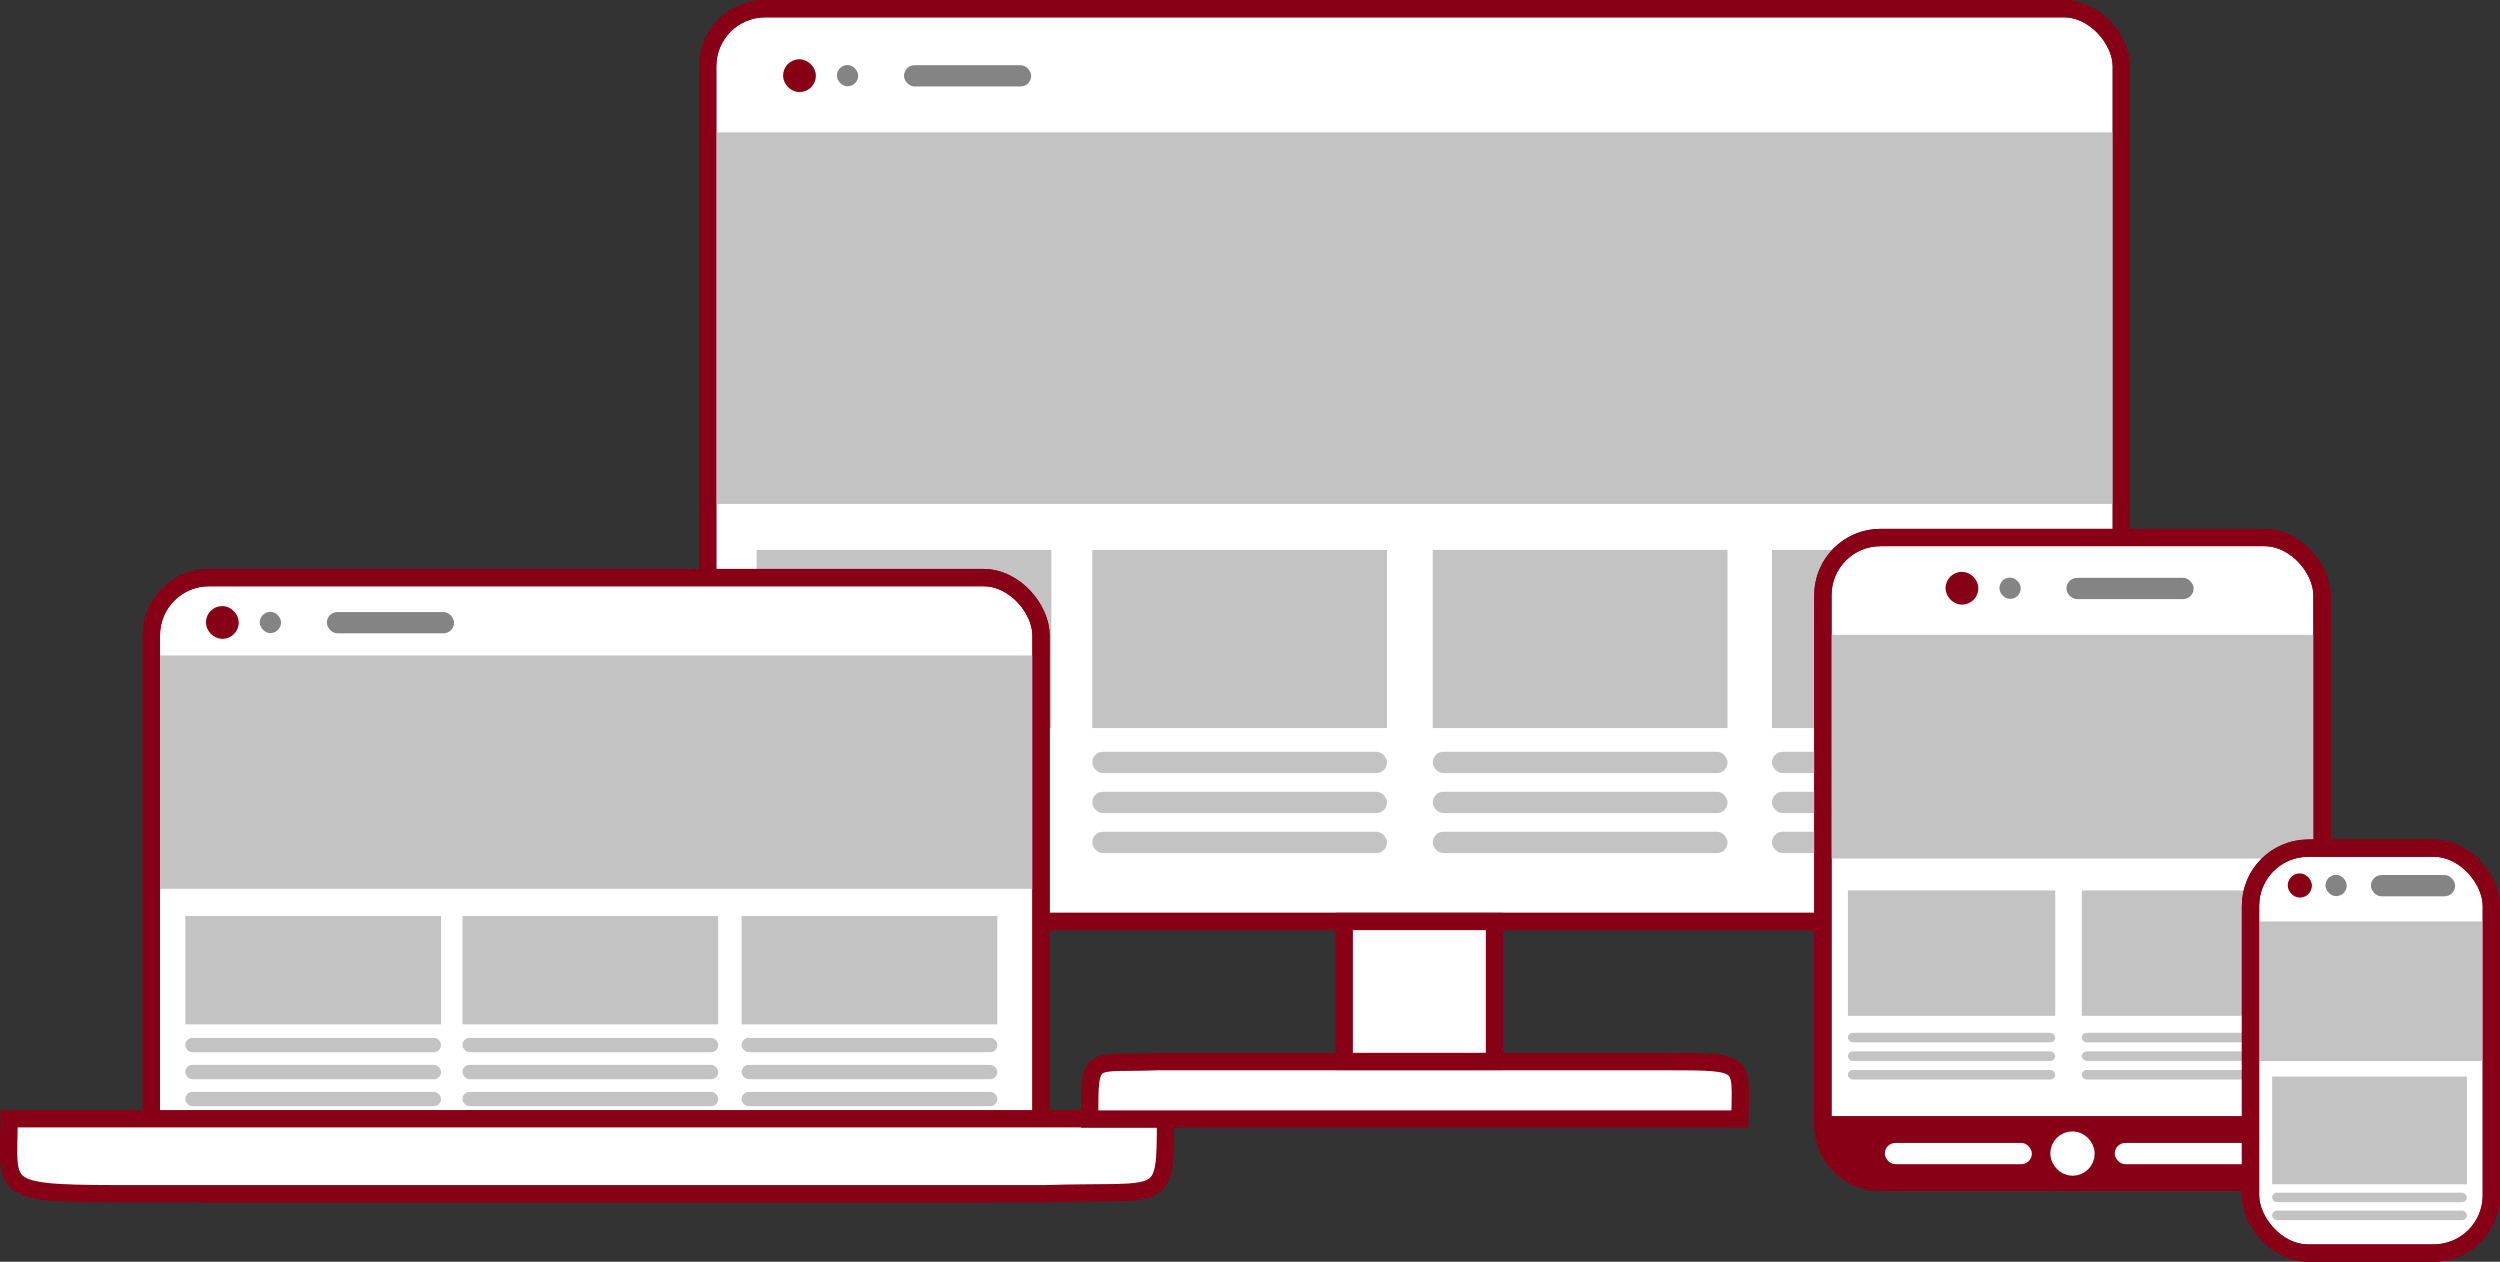 <svg xmlns="http://www.w3.org/2000/svg" viewBox="0 0 433.3 218.68"><rect x="0" y="0" width="433.3" height="218.68" fill="#333333" stroke="none"/><defs><style>.cls-1,.cls-7,.cls-8{fill:#fff;}.cls-1,.cls-3,.cls-5,.cls-6,.cls-9{stroke:#880015;}.cls-1,.cls-3,.cls-5,.cls-6,.cls-7,.cls-9{stroke-miterlimit:10;}.cls-1,.cls-3,.cls-6{stroke-width:3px;}.cls-2{fill:#c3c3c3;}.cls-3{fill:none;}.cls-4{fill:#848484;}.cls-5,.cls-6,.cls-9{fill:#880015;}.cls-5{stroke-width:2px;}.cls-7{stroke:#fff;stroke-width:4px;}.cls-9{stroke-width:0.5px;}</style></defs><g id="Layer_2" data-name="Layer 2"><g id="Layer_1-2" data-name="Layer 1"><rect class="cls-1" x="122.65" y="1.5" width="245.02" height="158.21" rx="10"/><rect class="cls-2" x="122.65" y="22.95" width="245.02" height="64.39"/><rect class="cls-2" x="307.12" y="95.31" width="51.08" height="30.88"/><rect class="cls-3" x="122.65" y="1.5" width="245.02" height="158.21" rx="10"/><rect class="cls-1" x="315.94" y="93.16" width="86.51" height="111.32" rx="10"/><rect class="cls-2" x="315.94" y="110.03" width="86.51" height="38.78"/><rect class="cls-2" x="189.31" y="95.31" width="51.08" height="30.88"/><rect class="cls-2" x="189.31" y="130.3" width="51.08" height="3.69" rx="1.84"/><rect class="cls-4" x="156.68" y="11.3" width="22.04" height="3.69" rx="1.84"/><rect class="cls-4" x="145.05" y="11.27" width="3.69" height="3.69" rx="1.84"/><rect class="cls-5" x="136.72" y="11.27" width="3.69" height="3.69" rx="1.84"/><rect class="cls-2" x="189.31" y="137.23" width="51.08" height="3.69" rx="1.84"/><rect class="cls-2" x="189.31" y="144.16" width="51.08" height="3.69" rx="1.84"/><rect class="cls-2" x="248.33" y="130.3" width="51.08" height="3.69" rx="1.84"/><rect class="cls-2" x="248.33" y="137.23" width="51.08" height="3.69" rx="1.84"/><rect class="cls-2" x="248.33" y="144.16" width="51.08" height="3.69" rx="1.84"/><rect class="cls-2" x="307.12" y="130.3" width="51.08" height="3.69" rx="1.84"/><rect class="cls-2" x="307.12" y="137.23" width="51.08" height="3.69" rx="1.84"/><rect class="cls-2" x="307.12" y="144.16" width="51.08" height="3.69" rx="1.84"/><rect class="cls-2" x="131.14" y="95.31" width="51.08" height="30.88"/><rect class="cls-1" x="26.23" y="100.11" width="154.2" height="106.78" rx="10"/><rect class="cls-2" x="26.23" y="113.6" width="154.2" height="40.45"/><rect class="cls-2" x="248.33" y="95.31" width="51.08" height="30.88"/><rect class="cls-3" x="26.23" y="100.11" width="154.2" height="106.78" rx="10"/><rect class="cls-2" x="32.12" y="158.76" width="44.32" height="18.78"/><rect class="cls-2" x="32.12" y="179.88" width="44.32" height="2.49" rx="1.24"/><rect class="cls-2" x="32.12" y="184.56" width="44.32" height="2.49" rx="1.24"/><rect class="cls-2" x="32.12" y="189.24" width="44.32" height="2.49" rx="1.24"/><rect class="cls-2" x="80.16" y="158.76" width="44.32" height="18.78"/><rect class="cls-2" x="80.16" y="179.88" width="44.32" height="2.49" rx="1.24"/><rect class="cls-2" x="80.16" y="184.56" width="44.32" height="2.49" rx="1.24"/><rect class="cls-2" x="80.16" y="189.24" width="44.32" height="2.49" rx="1.24"/><rect class="cls-2" x="128.54" y="158.76" width="44.32" height="18.78"/><rect class="cls-2" x="128.54" y="179.88" width="44.32" height="2.49" rx="1.24"/><rect class="cls-2" x="128.54" y="184.56" width="44.32" height="2.49" rx="1.24"/><rect class="cls-2" x="128.54" y="189.24" width="44.32" height="2.49" rx="1.24"/><rect class="cls-4" x="56.65" y="106.08" width="22.04" height="3.69" rx="1.84"/><rect class="cls-4" x="45.02" y="106.04" width="3.69" height="3.69" rx="1.84"/><rect class="cls-5" x="36.69" y="106.04" width="3.69" height="3.69" rx="1.84"/><path class="cls-1" d="M181,206.9H24.58c-25.53,0-23.06,0-23-13H202C202,209.15,202.07,206.2,181,206.9Z"/><path class="cls-1" d="M200.65,184h88c14.35,0,13,0,12.92,9.95H188.86C188.85,182.24,188.81,184.51,200.65,184Z"/><rect class="cls-1" x="232.98" y="159.71" width="26.04" height="24.26"/><rect class="cls-3" x="315.94" y="93.16" width="86.51" height="111.32" rx="10"/><rect class="cls-4" x="358.16" y="100.15" width="22.04" height="3.69" rx="1.84"/><rect class="cls-4" x="346.54" y="100.11" width="3.69" height="3.69" rx="1.84"/><rect class="cls-5" x="338.2" y="100.11" width="3.69" height="3.69" rx="1.84"/><rect class="cls-2" x="320.28" y="179.01" width="35.93" height="1.65" rx="0.83"/><rect class="cls-2" x="320.28" y="182.23" width="35.93" height="1.65" rx="0.83"/><rect class="cls-2" x="320.28" y="185.45" width="35.93" height="1.65" rx="0.83"/><rect class="cls-2" x="320.28" y="154.33" width="35.93" height="21.73"/><rect class="cls-2" x="360.82" y="179.01" width="35.93" height="1.65" rx="0.83"/><rect class="cls-2" x="360.82" y="182.23" width="35.93" height="1.65" rx="0.83"/><rect class="cls-2" x="360.82" y="185.45" width="35.93" height="1.65" rx="0.83"/><rect class="cls-2" x="360.82" y="154.33" width="35.93" height="21.73"/><path class="cls-6" d="M315.94,194.94h86.51a0,0,0,0,1,0,0v0a10,10,0,0,1-10,10H325.94a10,10,0,0,1-10-10v0A0,0,0,0,1,315.94,194.94Z"/><rect class="cls-7" x="357.36" y="198.09" width="3.69" height="3.69" rx="1.84"/><rect class="cls-8" x="366.53" y="198.09" width="25.48" height="3.69" rx="1.84"/><rect class="cls-8" x="326.68" y="198.09" width="25.48" height="3.69" rx="1.84"/><rect class="cls-1" x="390.06" y="147" width="41.74" height="70.18" rx="10"/><rect class="cls-2" x="390.06" y="159.71" width="41.74" height="24.18"/><rect class="cls-3" x="390.06" y="147" width="41.74" height="70.18" rx="10"/><rect class="cls-4" x="403.05" y="151.63" width="3.69" height="3.69" rx="1.84"/><rect class="cls-9" x="396.76" y="151.63" width="3.69" height="3.69" rx="1.84"/><rect class="cls-4" x="410.93" y="151.66" width="14.59" height="3.69" rx="1.84"/><rect class="cls-2" x="393.8" y="209.82" width="33.76" height="1.65" rx="0.83"/><rect class="cls-2" x="393.8" y="206.71" width="33.76" height="1.65" rx="0.83"/><rect class="cls-2" x="393.8" y="186.6" width="33.76" height="18.66"/></g></g></svg>